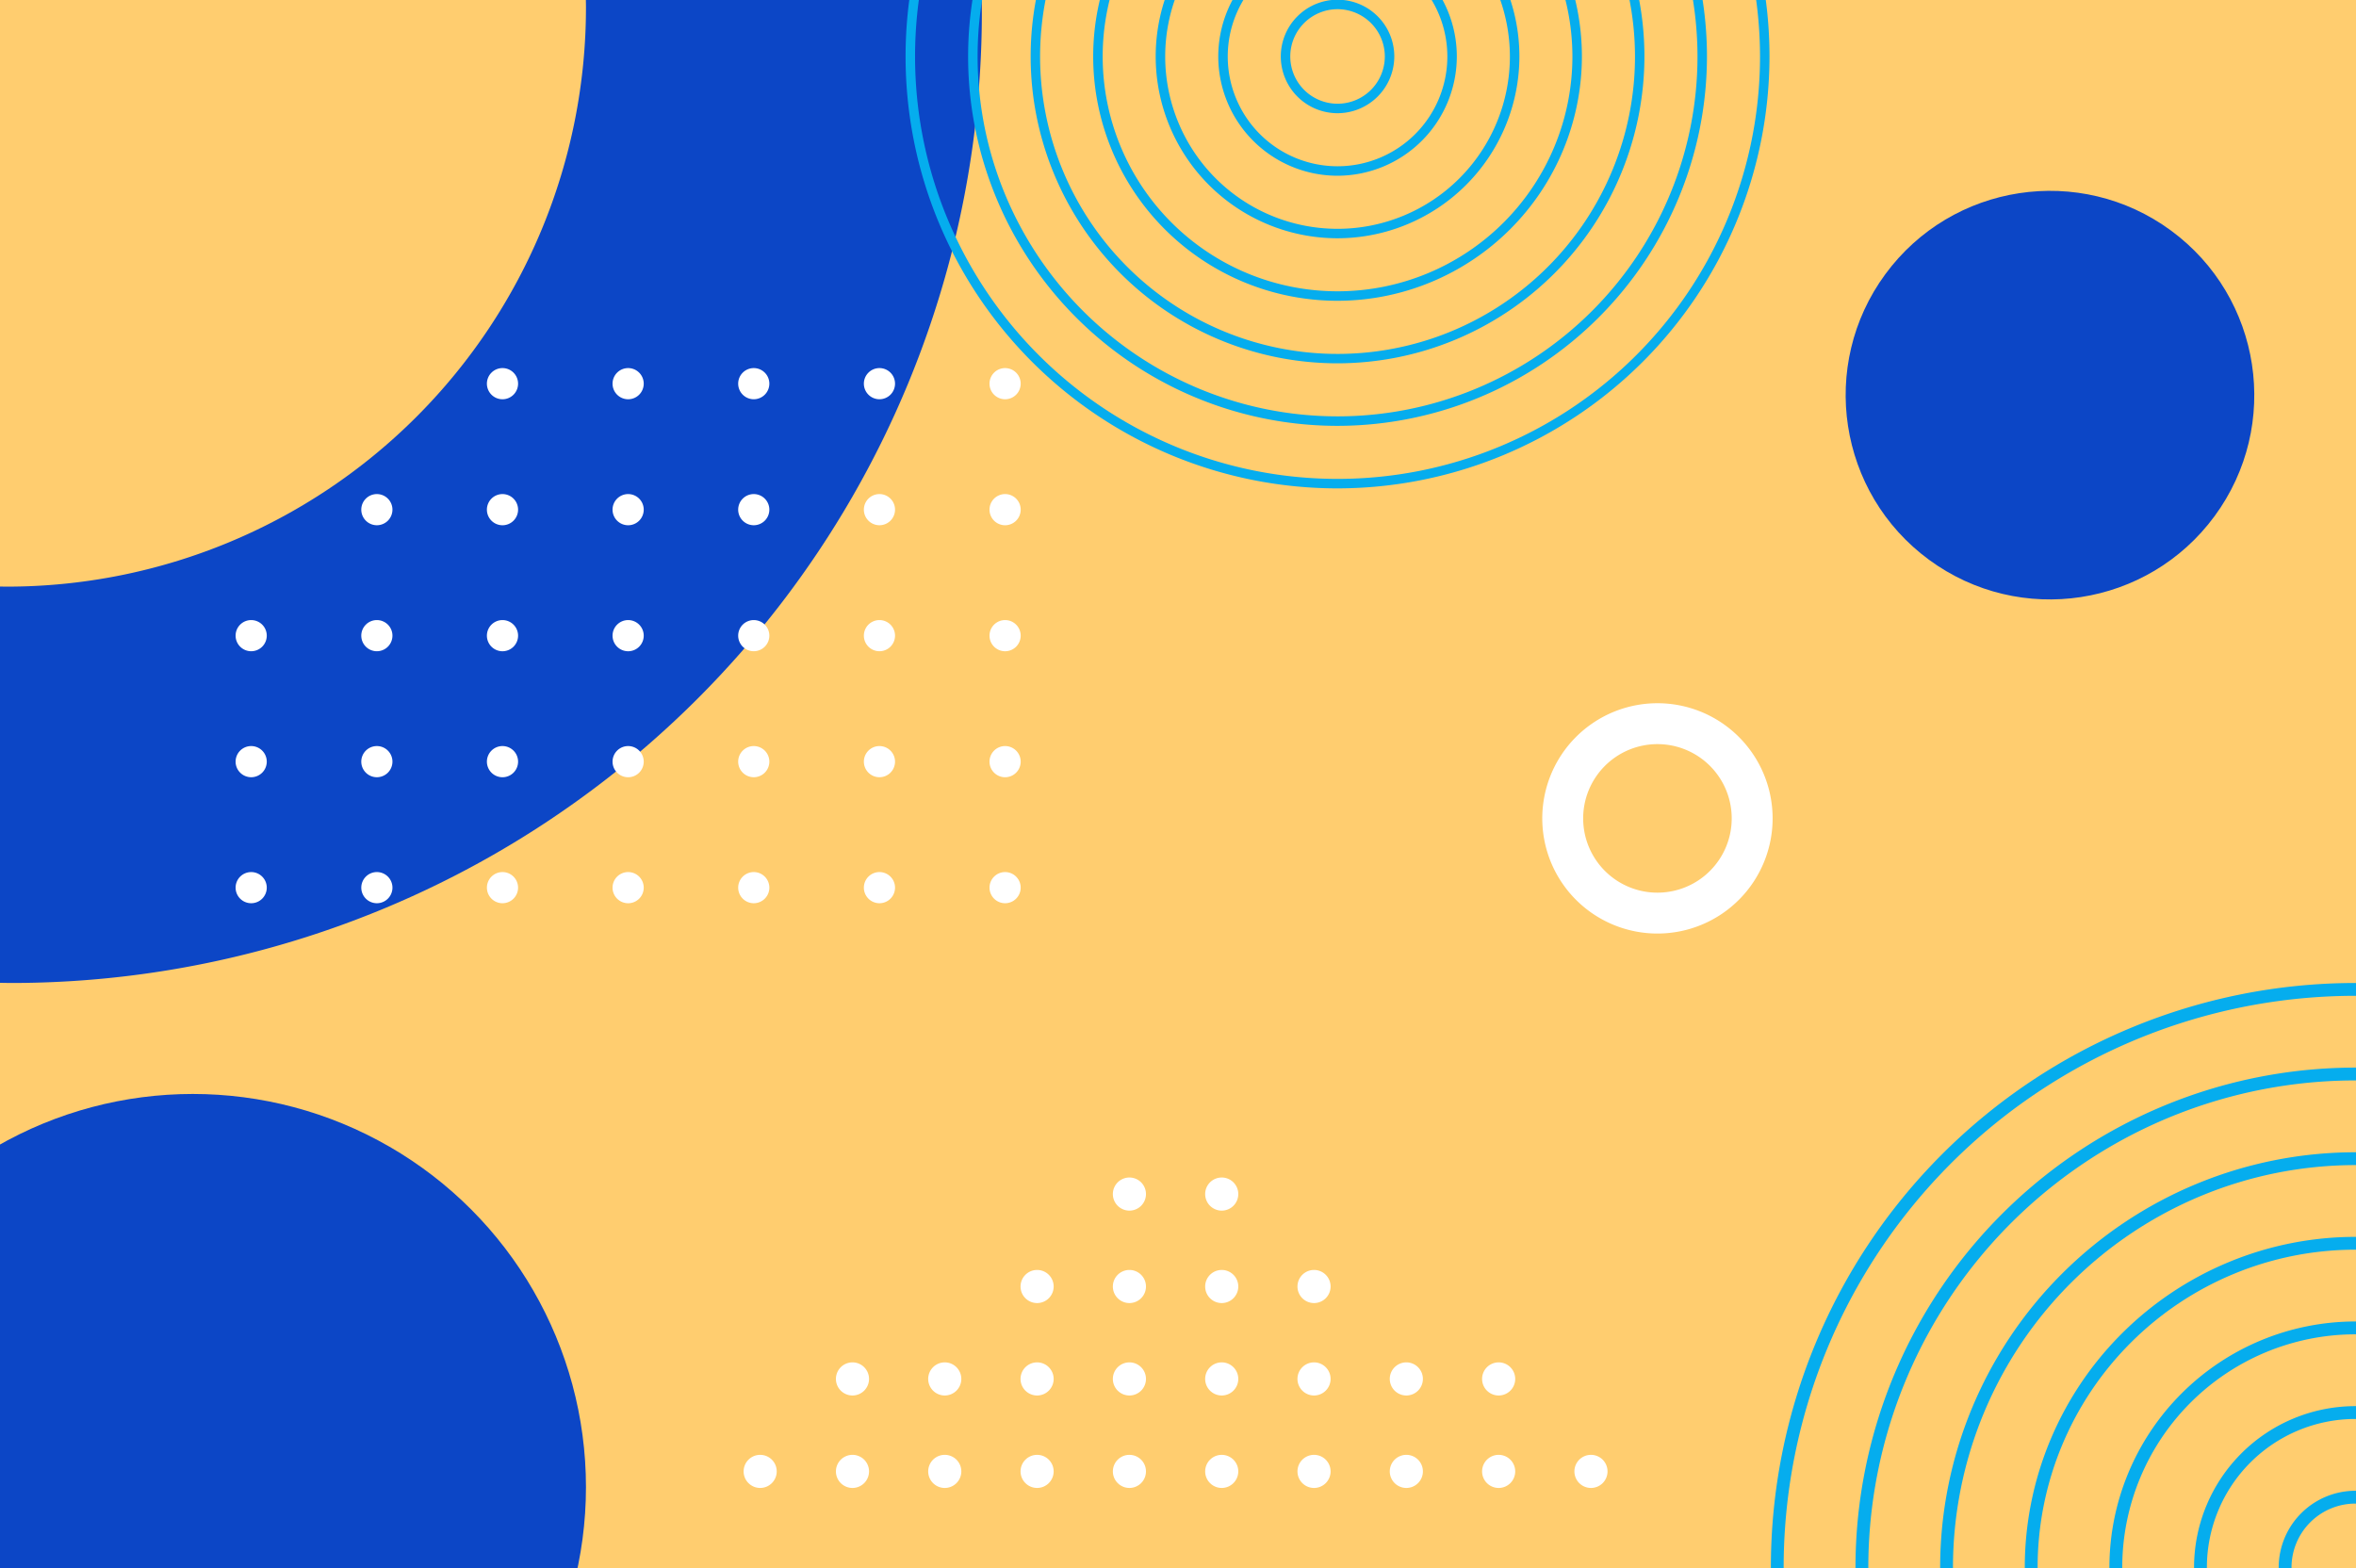 <svg xmlns="http://www.w3.org/2000/svg" xmlns:xlink="http://www.w3.org/1999/xlink" width="320" height="213" viewBox="0 0 320 213">
  <rect x="0" y="0" width="320" height="213" fill="#333333" stroke="none"/>
  <defs>
    <clipPath id="clip-画板_2">
      <rect width="320" height="213"/>
    </clipPath>
  </defs>
  <g id="画板_2" data-name="画板 – 2" clip-path="url(#clip-画板_2)">
    <rect width="320" height="213" fill="#fff"/>
    <rect id="矩形_3182" data-name="矩形 3182" width="338.38" height="234.052" transform="translate(-8.416 -12.123)" fill="#ffcd6f"/>
    <path id="路径_11061" data-name="路径 11061" d="M102.19,209.65c.507,0,1.011.019,1.519.019A131.84,131.84,0,0,0,235.549,77.829c0-.563-.014-1.124-.021-1.685H102.19Z" transform="translate(-102.19 -76.144)" fill="#0c46c6"/>
    <circle id="椭圆_1086" data-name="椭圆 1086" cx="53.402" cy="53.402" r="53.402" transform="translate(-27.216 148.601)" fill="#0c46c6"/>
    <g id="组_3374" data-name="组 3374" transform="translate(-131.431 -56.374)">
      <g id="组_3373" data-name="组 3373" transform="translate(254.431 5.374)">
        <g id="组_3366" data-name="组 3366">
          <path id="路径_11062" data-name="路径 11062" d="M313.1,122.713a58.67,58.67,0,1,1,58.67-58.67A58.736,58.736,0,0,1,313.1,122.713Zm0-116.052a57.382,57.382,0,1,0,57.382,57.382A57.447,57.447,0,0,0,313.1,6.662Z" transform="translate(-254.431 -5.374)" fill="#05adee"/>
        </g>
        <g id="组_3367" data-name="组 3367" transform="translate(8.493 8.493)">
          <path id="路径_11063" data-name="路径 11063" d="M317.054,118.172A50.176,50.176,0,1,1,367.229,68,50.233,50.233,0,0,1,317.054,118.172Zm0-99.065A48.888,48.888,0,1,0,365.942,68,48.944,48.944,0,0,0,317.054,19.108Z" transform="translate(-266.877 -17.82)" fill="#05adee"/>
        </g>
        <g id="组_3368" data-name="组 3368" transform="translate(16.988 16.988)">
          <path id="路径_11064" data-name="路径 11064" d="M321.006,113.631a41.682,41.682,0,1,1,41.682-41.682A41.729,41.729,0,0,1,321.006,113.631Zm0-82.077a40.4,40.4,0,1,0,40.4,40.395A40.441,40.441,0,0,0,321.006,31.554Z" transform="translate(-279.324 -30.267)" fill="#05adee"/>
        </g>
        <g id="组_3369" data-name="组 3369" transform="translate(25.481 25.48)">
          <path id="路径_11065" data-name="路径 11065" d="M324.959,109.09A33.189,33.189,0,1,1,358.148,75.9,33.226,33.226,0,0,1,324.959,109.09Zm0-65.09a31.9,31.9,0,1,0,31.9,31.9A31.938,31.938,0,0,0,324.959,44Z" transform="translate(-291.77 -42.712)" fill="#05adee"/>
        </g>
        <g id="组_3370" data-name="组 3370" transform="translate(33.974 33.974)">
          <path id="路径_11066" data-name="路径 11066" d="M328.912,104.549a24.7,24.7,0,1,1,24.7-24.7A24.724,24.724,0,0,1,328.912,104.549Zm0-48.1a23.408,23.408,0,1,0,23.408,23.408A23.435,23.435,0,0,0,328.912,56.446Z" transform="translate(-304.216 -55.158)" fill="#05adee"/>
        </g>
        <g id="组_3371" data-name="组 3371" transform="translate(42.469 42.468)">
          <path id="路径_11067" data-name="路径 11067" d="M332.864,100.008a16.2,16.2,0,1,1,16.2-16.2A16.22,16.22,0,0,1,332.864,100.008Zm0-31.115a14.914,14.914,0,1,0,14.914,14.914A14.931,14.931,0,0,0,332.864,68.893Z" transform="translate(-316.663 -67.605)" fill="#05adee"/>
        </g>
        <g id="组_3372" data-name="组 3372" transform="translate(50.962 50.961)">
          <path id="路径_11068" data-name="路径 11068" d="M336.817,95.467a7.708,7.708,0,1,1,7.708-7.708A7.717,7.717,0,0,1,336.817,95.467Zm0-14.128a6.42,6.42,0,1,0,6.42,6.42A6.428,6.428,0,0,0,336.817,81.339Z" transform="translate(-329.109 -80.051)" fill="#05adee"/>
        </g>
      </g>
    </g>
    <g id="组_3375" data-name="组 3375" transform="translate(-13.907 128.151)">
      <g id="组_3373-2" data-name="组 3373" transform="translate(254.431 5.374)">
        <g id="组_3366-2" data-name="组 3366">
          <path id="路径_11062-2" data-name="路径 11062" d="M333.839,164.189a79.407,79.407,0,1,1,79.408-79.408A79.5,79.5,0,0,1,333.839,164.189Zm0-157.072A77.665,77.665,0,1,0,411.5,84.781,77.753,77.753,0,0,0,333.839,7.117Z" transform="translate(-254.431 -5.374)" fill="#05adee"/>
        </g>
        <g id="组_3367-2" data-name="组 3367" transform="translate(11.496 11.496)">
          <path id="路径_11063-2" data-name="路径 11063" d="M334.789,153.643A67.912,67.912,0,1,1,402.7,85.731,67.989,67.989,0,0,1,334.789,153.643Zm0-134.081a66.169,66.169,0,1,0,66.168,66.168A66.244,66.244,0,0,0,334.789,19.563Z" transform="translate(-266.877 -17.82)" fill="#05adee"/>
        </g>
        <g id="组_3368-2" data-name="组 3368" transform="translate(22.992 22.992)">
          <path id="路径_11064-2" data-name="路径 11064" d="M335.74,143.1a56.415,56.415,0,1,1,56.416-56.416A56.479,56.479,0,0,1,335.74,143.1Zm0-111.088a54.673,54.673,0,1,0,54.674,54.673A54.736,54.736,0,0,0,335.74,32.009Z" transform="translate(-279.324 -30.267)" fill="#05adee"/>
        </g>
        <g id="组_3369-2" data-name="组 3369" transform="translate(34.488 34.487)">
          <path id="路径_11065-2" data-name="路径 11065" d="M336.69,132.552a44.92,44.92,0,1,1,44.92-44.92A44.971,44.971,0,0,1,336.69,132.552Zm0-88.1a43.177,43.177,0,1,0,43.177,43.177A43.227,43.227,0,0,0,336.69,44.455Z" transform="translate(-291.77 -42.712)" fill="#05adee"/>
        </g>
        <g id="组_3370-2" data-name="组 3370" transform="translate(45.983 45.982)">
          <path id="路径_11066-2" data-name="路径 11066" d="M337.641,122.007a33.425,33.425,0,1,1,33.425-33.425A33.463,33.463,0,0,1,337.641,122.007Zm0-65.106a31.682,31.682,0,1,0,31.682,31.682A31.718,31.718,0,0,0,337.641,56.9Z" transform="translate(-304.216 -55.158)" fill="#05adee"/>
        </g>
        <g id="组_3371-2" data-name="组 3371" transform="translate(57.48 57.479)">
          <path id="路径_11067-2" data-name="路径 11067" d="M338.591,111.461a21.928,21.928,0,1,1,21.928-21.928A21.953,21.953,0,0,1,338.591,111.461Zm0-42.113a20.186,20.186,0,1,0,20.186,20.185A20.209,20.209,0,0,0,338.591,69.348Z" transform="translate(-316.663 -67.605)" fill="#05adee"/>
        </g>
        <g id="组_3372-2" data-name="组 3372" transform="translate(68.975 68.974)">
          <path id="路径_11068-2" data-name="路径 11068" d="M339.541,100.916a10.432,10.432,0,1,1,10.433-10.432A10.444,10.444,0,0,1,339.541,100.916Zm0-19.122a8.69,8.69,0,1,0,8.69,8.69A8.7,8.7,0,0,0,339.541,81.794Z" transform="translate(-329.109 -80.051)" fill="#05adee"/>
        </g>
      </g>
    </g>
    <g id="组_3377" data-name="组 3377" transform="translate(-255.058 -275.136)">
      <circle id="椭圆_1087" data-name="椭圆 1087" cx="27.749" cy="27.749" r="27.749" transform="translate(494.701 334.745) rotate(-53.698)" fill="#0c46c6"/>
      <g id="组_3376" data-name="组 3376" transform="translate(464.534 370.66)">
        <path id="路径_11069" data-name="路径 11069" d="M471.425,356.9a15.643,15.643,0,1,0,21.718,4.212A15.642,15.642,0,0,0,471.425,356.9Zm14.4,21.325a10.088,10.088,0,1,1,2.716-14A10.089,10.089,0,0,1,485.823,378.226Z" transform="translate(-464.534 -354.222)" fill="#fff"/>
      </g>
    </g>
    <g id="组_3382" data-name="组 3382" transform="translate(-221.177 -212.435)">
      <g id="组_3378" data-name="组 3378" transform="translate(372.329 372.384)">
        <path id="路径_11070" data-name="路径 11070" d="M380.334,374.633a2.249,2.249,0,1,1-2.249-2.249A2.249,2.249,0,0,1,380.334,374.633Z" transform="translate(-375.836 -372.384)" fill="#fff"/>
        <path id="路径_11071" data-name="路径 11071" d="M393.749,374.633a2.249,2.249,0,1,1-2.249-2.249A2.248,2.248,0,0,1,393.749,374.633Z" transform="translate(-376.713 -372.384)" fill="#fff"/>
      </g>
      <g id="组_3379" data-name="组 3379" transform="translate(359.791 384.941)">
        <path id="路径_11072" data-name="路径 11072" d="M366.919,388.069a2.249,2.249,0,1,1-2.249-2.25A2.249,2.249,0,0,1,366.919,388.069Z" transform="translate(-362.421 -385.819)" fill="#fff"/>
        <path id="路径_11073" data-name="路径 11073" d="M380.334,388.069a2.249,2.249,0,1,1-2.249-2.25A2.249,2.249,0,0,1,380.334,388.069Z" transform="translate(-363.298 -385.819)" fill="#fff"/>
        <path id="路径_11074" data-name="路径 11074" d="M393.749,388.069a2.249,2.249,0,1,1-2.249-2.25A2.248,2.248,0,0,1,393.749,388.069Z" transform="translate(-364.175 -385.819)" fill="#fff"/>
        <path id="路径_11075" data-name="路径 11075" d="M407.163,388.069a2.249,2.249,0,1,1-2.25-2.25A2.249,2.249,0,0,1,407.163,388.069Z" transform="translate(-365.051 -385.819)" fill="#fff"/>
      </g>
      <g id="组_3380" data-name="组 3380" transform="translate(334.715 397.499)">
        <path id="路径_11076" data-name="路径 11076" d="M340.09,401.5a2.249,2.249,0,1,1-2.249-2.249A2.249,2.249,0,0,1,340.09,401.5Z" transform="translate(-335.592 -399.255)" fill="#fff"/>
        <path id="路径_11077" data-name="路径 11077" d="M353.5,401.5a2.249,2.249,0,1,1-2.249-2.249A2.249,2.249,0,0,1,353.5,401.5Z" transform="translate(-336.469 -399.255)" fill="#fff"/>
        <path id="路径_11078" data-name="路径 11078" d="M366.919,401.5a2.249,2.249,0,1,1-2.249-2.249A2.249,2.249,0,0,1,366.919,401.5Z" transform="translate(-337.346 -399.255)" fill="#fff"/>
        <path id="路径_11079" data-name="路径 11079" d="M380.334,401.5a2.249,2.249,0,1,1-2.249-2.249A2.248,2.248,0,0,1,380.334,401.5Z" transform="translate(-338.222 -399.255)" fill="#fff"/>
        <path id="路径_11080" data-name="路径 11080" d="M393.749,401.5a2.249,2.249,0,1,1-2.249-2.249A2.248,2.248,0,0,1,393.749,401.5Z" transform="translate(-339.099 -399.255)" fill="#fff"/>
        <path id="路径_11081" data-name="路径 11081" d="M407.163,401.5a2.249,2.249,0,1,1-2.25-2.249A2.249,2.249,0,0,1,407.163,401.5Z" transform="translate(-339.976 -399.255)" fill="#fff"/>
        <path id="路径_11082" data-name="路径 11082" d="M420.577,401.5a2.249,2.249,0,1,1-2.249-2.249A2.248,2.248,0,0,1,420.577,401.5Z" transform="translate(-340.853 -399.255)" fill="#fff"/>
        <path id="路径_11083" data-name="路径 11083" d="M433.992,401.5a2.249,2.249,0,1,1-2.249-2.249A2.248,2.248,0,0,1,433.992,401.5Z" transform="translate(-341.729 -399.255)" fill="#fff"/>
      </g>
      <g id="组_3381" data-name="组 3381" transform="translate(322.177 410.056)">
        <circle id="椭圆_1088" data-name="椭圆 1088" cx="2.249" cy="2.249" r="2.249" transform="translate(0 0)" fill="#fff"/>
        <path id="路径_11084" data-name="路径 11084" d="M340.09,414.939a2.249,2.249,0,1,1-2.249-2.249A2.249,2.249,0,0,1,340.09,414.939Z" transform="translate(-323.054 -412.69)" fill="#fff"/>
        <path id="路径_11085" data-name="路径 11085" d="M353.5,414.939a2.249,2.249,0,1,1-2.249-2.249A2.25,2.25,0,0,1,353.5,414.939Z" transform="translate(-323.93 -412.69)" fill="#fff"/>
        <circle id="椭圆_1089" data-name="椭圆 1089" cx="2.249" cy="2.249" r="2.249" transform="translate(37.614 0)" fill="#fff"/>
        <circle id="椭圆_1090" data-name="椭圆 1090" cx="2.249" cy="2.249" r="2.249" transform="translate(50.152 0)" fill="#fff"/>
        <circle id="椭圆_1091" data-name="椭圆 1091" cx="2.249" cy="2.249" r="2.249" transform="translate(62.69 0)" fill="#fff"/>
        <path id="路径_11086" data-name="路径 11086" d="M407.163,414.939a2.249,2.249,0,1,1-2.25-2.249A2.25,2.25,0,0,1,407.163,414.939Z" transform="translate(-327.437 -412.69)" fill="#fff"/>
        <path id="路径_11087" data-name="路径 11087" d="M420.577,414.939a2.249,2.249,0,1,1-2.249-2.249A2.249,2.249,0,0,1,420.577,414.939Z" transform="translate(-328.314 -412.69)" fill="#fff"/>
        <path id="路径_11088" data-name="路径 11088" d="M433.992,414.939a2.249,2.249,0,1,1-2.249-2.249A2.249,2.249,0,0,1,433.992,414.939Z" transform="translate(-329.191 -412.69)" fill="#fff"/>
        <path id="路径_11089" data-name="路径 11089" d="M447.408,414.939a2.249,2.249,0,1,1-2.249-2.249A2.249,2.249,0,0,1,447.408,414.939Z" transform="translate(-330.068 -412.69)" fill="#fff"/>
      </g>
    </g>
    <g id="组_3388" data-name="组 3388" transform="translate(-108.794 -55.615)">
      <g id="组_3383" data-name="组 3383" transform="translate(140.794 105.615)">
        <path id="路径_11090" data-name="路径 11090" d="M145.027,107.732a2.116,2.116,0,1,1-2.117-2.117A2.117,2.117,0,0,1,145.027,107.732Z" transform="translate(-140.794 -105.615)" fill="#fff"/>
        <path id="路径_11091" data-name="路径 11091" d="M160.3,107.732a2.116,2.116,0,1,1-2.116-2.117A2.116,2.116,0,0,1,160.3,107.732Z" transform="translate(-138.997 -105.615)" fill="#fff"/>
        <path id="路径_11092" data-name="路径 11092" d="M175.566,107.732a2.117,2.117,0,1,1-2.117-2.117A2.117,2.117,0,0,1,175.566,107.732Z" transform="translate(-137.199 -105.615)" fill="#fff"/>
        <path id="路径_11093" data-name="路径 11093" d="M190.835,107.732a2.117,2.117,0,1,1-2.117-2.117A2.117,2.117,0,0,1,190.835,107.732Z" transform="translate(-135.402 -105.615)" fill="#fff"/>
        <path id="路径_11094" data-name="路径 11094" d="M206.1,107.732a2.116,2.116,0,1,1-2.117-2.117A2.117,2.117,0,0,1,206.1,107.732Z" transform="translate(-133.605 -105.615)" fill="#fff"/>
        <path id="路径_11095" data-name="路径 11095" d="M221.373,107.732a2.116,2.116,0,1,1-2.116-2.117A2.116,2.116,0,0,1,221.373,107.732Z" transform="translate(-131.807 -105.615)" fill="#fff"/>
        <path id="路径_11096" data-name="路径 11096" d="M236.643,107.732a2.117,2.117,0,1,1-2.117-2.117A2.117,2.117,0,0,1,236.643,107.732Z" transform="translate(-130.01 -105.615)" fill="#fff"/>
      </g>
      <g id="组_3384" data-name="组 3384" transform="translate(140.794 122.729)">
        <path id="路径_11097" data-name="路径 11097" d="M145.027,123.044a2.116,2.116,0,1,1-2.117-2.117A2.117,2.117,0,0,1,145.027,123.044Z" transform="translate(-140.794 -120.927)" fill="#fff"/>
        <path id="路径_11098" data-name="路径 11098" d="M160.3,123.044a2.116,2.116,0,1,1-2.116-2.117A2.116,2.116,0,0,1,160.3,123.044Z" transform="translate(-138.997 -120.927)" fill="#fff"/>
        <path id="路径_11099" data-name="路径 11099" d="M175.566,123.044a2.117,2.117,0,1,1-2.117-2.117A2.117,2.117,0,0,1,175.566,123.044Z" transform="translate(-137.199 -120.927)" fill="#fff"/>
        <path id="路径_11100" data-name="路径 11100" d="M190.835,123.044a2.117,2.117,0,1,1-2.117-2.117A2.117,2.117,0,0,1,190.835,123.044Z" transform="translate(-135.402 -120.927)" fill="#fff"/>
        <path id="路径_11101" data-name="路径 11101" d="M206.1,123.044a2.116,2.116,0,1,1-2.117-2.117A2.117,2.117,0,0,1,206.1,123.044Z" transform="translate(-133.605 -120.927)" fill="#fff"/>
        <path id="路径_11102" data-name="路径 11102" d="M221.373,123.044a2.116,2.116,0,1,1-2.116-2.117A2.116,2.116,0,0,1,221.373,123.044Z" transform="translate(-131.807 -120.927)" fill="#fff"/>
        <path id="路径_11103" data-name="路径 11103" d="M236.643,123.044a2.117,2.117,0,1,1-2.117-2.117A2.117,2.117,0,0,1,236.643,123.044Z" transform="translate(-130.01 -120.927)" fill="#fff"/>
      </g>
      <g id="组_3385" data-name="组 3385" transform="translate(140.794 139.844)">
        <path id="路径_11104" data-name="路径 11104" d="M145.027,138.356a2.116,2.116,0,1,1-2.117-2.117A2.117,2.117,0,0,1,145.027,138.356Z" transform="translate(-140.794 -136.239)" fill="#fff"/>
        <path id="路径_11105" data-name="路径 11105" d="M160.3,138.356a2.116,2.116,0,1,1-2.116-2.117A2.116,2.116,0,0,1,160.3,138.356Z" transform="translate(-138.997 -136.239)" fill="#fff"/>
        <path id="路径_11106" data-name="路径 11106" d="M175.566,138.356a2.117,2.117,0,1,1-2.117-2.117A2.117,2.117,0,0,1,175.566,138.356Z" transform="translate(-137.199 -136.239)" fill="#fff"/>
        <path id="路径_11107" data-name="路径 11107" d="M190.835,138.356a2.117,2.117,0,1,1-2.117-2.117A2.117,2.117,0,0,1,190.835,138.356Z" transform="translate(-135.402 -136.239)" fill="#fff"/>
        <path id="路径_11108" data-name="路径 11108" d="M206.1,138.356a2.116,2.116,0,1,1-2.117-2.117A2.117,2.117,0,0,1,206.1,138.356Z" transform="translate(-133.605 -136.239)" fill="#fff"/>
        <path id="路径_11109" data-name="路径 11109" d="M221.373,138.356a2.116,2.116,0,1,1-2.116-2.117A2.116,2.116,0,0,1,221.373,138.356Z" transform="translate(-131.807 -136.239)" fill="#fff"/>
        <path id="路径_11110" data-name="路径 11110" d="M236.643,138.356a2.117,2.117,0,1,1-2.117-2.117A2.117,2.117,0,0,1,236.643,138.356Z" transform="translate(-130.01 -136.239)" fill="#fff"/>
      </g>
      <g id="组_3386" data-name="组 3386" transform="translate(140.794 156.958)">
        <path id="路径_11111" data-name="路径 11111" d="M145.027,153.668a2.116,2.116,0,1,1-2.117-2.117A2.117,2.117,0,0,1,145.027,153.668Z" transform="translate(-140.794 -151.551)" fill="#fff"/>
        <path id="路径_11112" data-name="路径 11112" d="M160.3,153.668a2.116,2.116,0,1,1-2.116-2.117A2.116,2.116,0,0,1,160.3,153.668Z" transform="translate(-138.997 -151.551)" fill="#fff"/>
        <path id="路径_11113" data-name="路径 11113" d="M175.566,153.668a2.117,2.117,0,1,1-2.117-2.117A2.117,2.117,0,0,1,175.566,153.668Z" transform="translate(-137.199 -151.551)" fill="#fff"/>
        <path id="路径_11114" data-name="路径 11114" d="M190.835,153.668a2.117,2.117,0,1,1-2.117-2.117A2.117,2.117,0,0,1,190.835,153.668Z" transform="translate(-135.402 -151.551)" fill="#fff"/>
        <path id="路径_11115" data-name="路径 11115" d="M206.1,153.668a2.116,2.116,0,1,1-2.117-2.117A2.117,2.117,0,0,1,206.1,153.668Z" transform="translate(-133.605 -151.551)" fill="#fff"/>
        <path id="路径_11116" data-name="路径 11116" d="M221.373,153.668a2.116,2.116,0,1,1-2.116-2.117A2.116,2.116,0,0,1,221.373,153.668Z" transform="translate(-131.807 -151.551)" fill="#fff"/>
        <path id="路径_11117" data-name="路径 11117" d="M236.643,153.668a2.117,2.117,0,1,1-2.117-2.117A2.117,2.117,0,0,1,236.643,153.668Z" transform="translate(-130.01 -151.551)" fill="#fff"/>
      </g>
      <g id="组_3387" data-name="组 3387" transform="translate(140.794 174.073)">
        <circle id="椭圆_1092" data-name="椭圆 1092" cx="2.117" cy="2.117" r="2.117" fill="#fff"/>
        <path id="路径_11118" data-name="路径 11118" d="M160.3,168.98a2.116,2.116,0,1,1-2.116-2.116A2.116,2.116,0,0,1,160.3,168.98Z" transform="translate(-138.996 -166.863)" fill="#fff"/>
        <circle id="椭圆_1093" data-name="椭圆 1093" cx="2.117" cy="2.117" r="2.117" transform="translate(34.133)" fill="#fff"/>
        <path id="路径_11119" data-name="路径 11119" d="M190.835,168.98a2.117,2.117,0,1,1-2.117-2.116A2.117,2.117,0,0,1,190.835,168.98Z" transform="translate(-135.402 -166.863)" fill="#fff"/>
        <path id="路径_11120" data-name="路径 11120" d="M206.1,168.98a2.116,2.116,0,1,1-2.117-2.116A2.117,2.117,0,0,1,206.1,168.98Z" transform="translate(-133.604 -166.863)" fill="#fff"/>
        <path id="路径_11121" data-name="路径 11121" d="M221.373,168.98a2.116,2.116,0,1,1-2.116-2.116A2.116,2.116,0,0,1,221.373,168.98Z" transform="translate(-131.807 -166.863)" fill="#fff"/>
        <circle id="椭圆_1094" data-name="椭圆 1094" cx="2.117" cy="2.117" r="2.117" transform="translate(102.399)" fill="#fff"/>
      </g>
    </g>
    <path id="路径_11912" data-name="路径 11912" d="M102.19,155.82c.3,0,.6.011.907.011A78.681,78.681,0,0,0,181.778,77.15c0-.336-.008-.671-.013-1.006H102.19Z" transform="translate(-102.19 -76.144)" fill="#ffcd6f"/>
  </g>
</svg>
